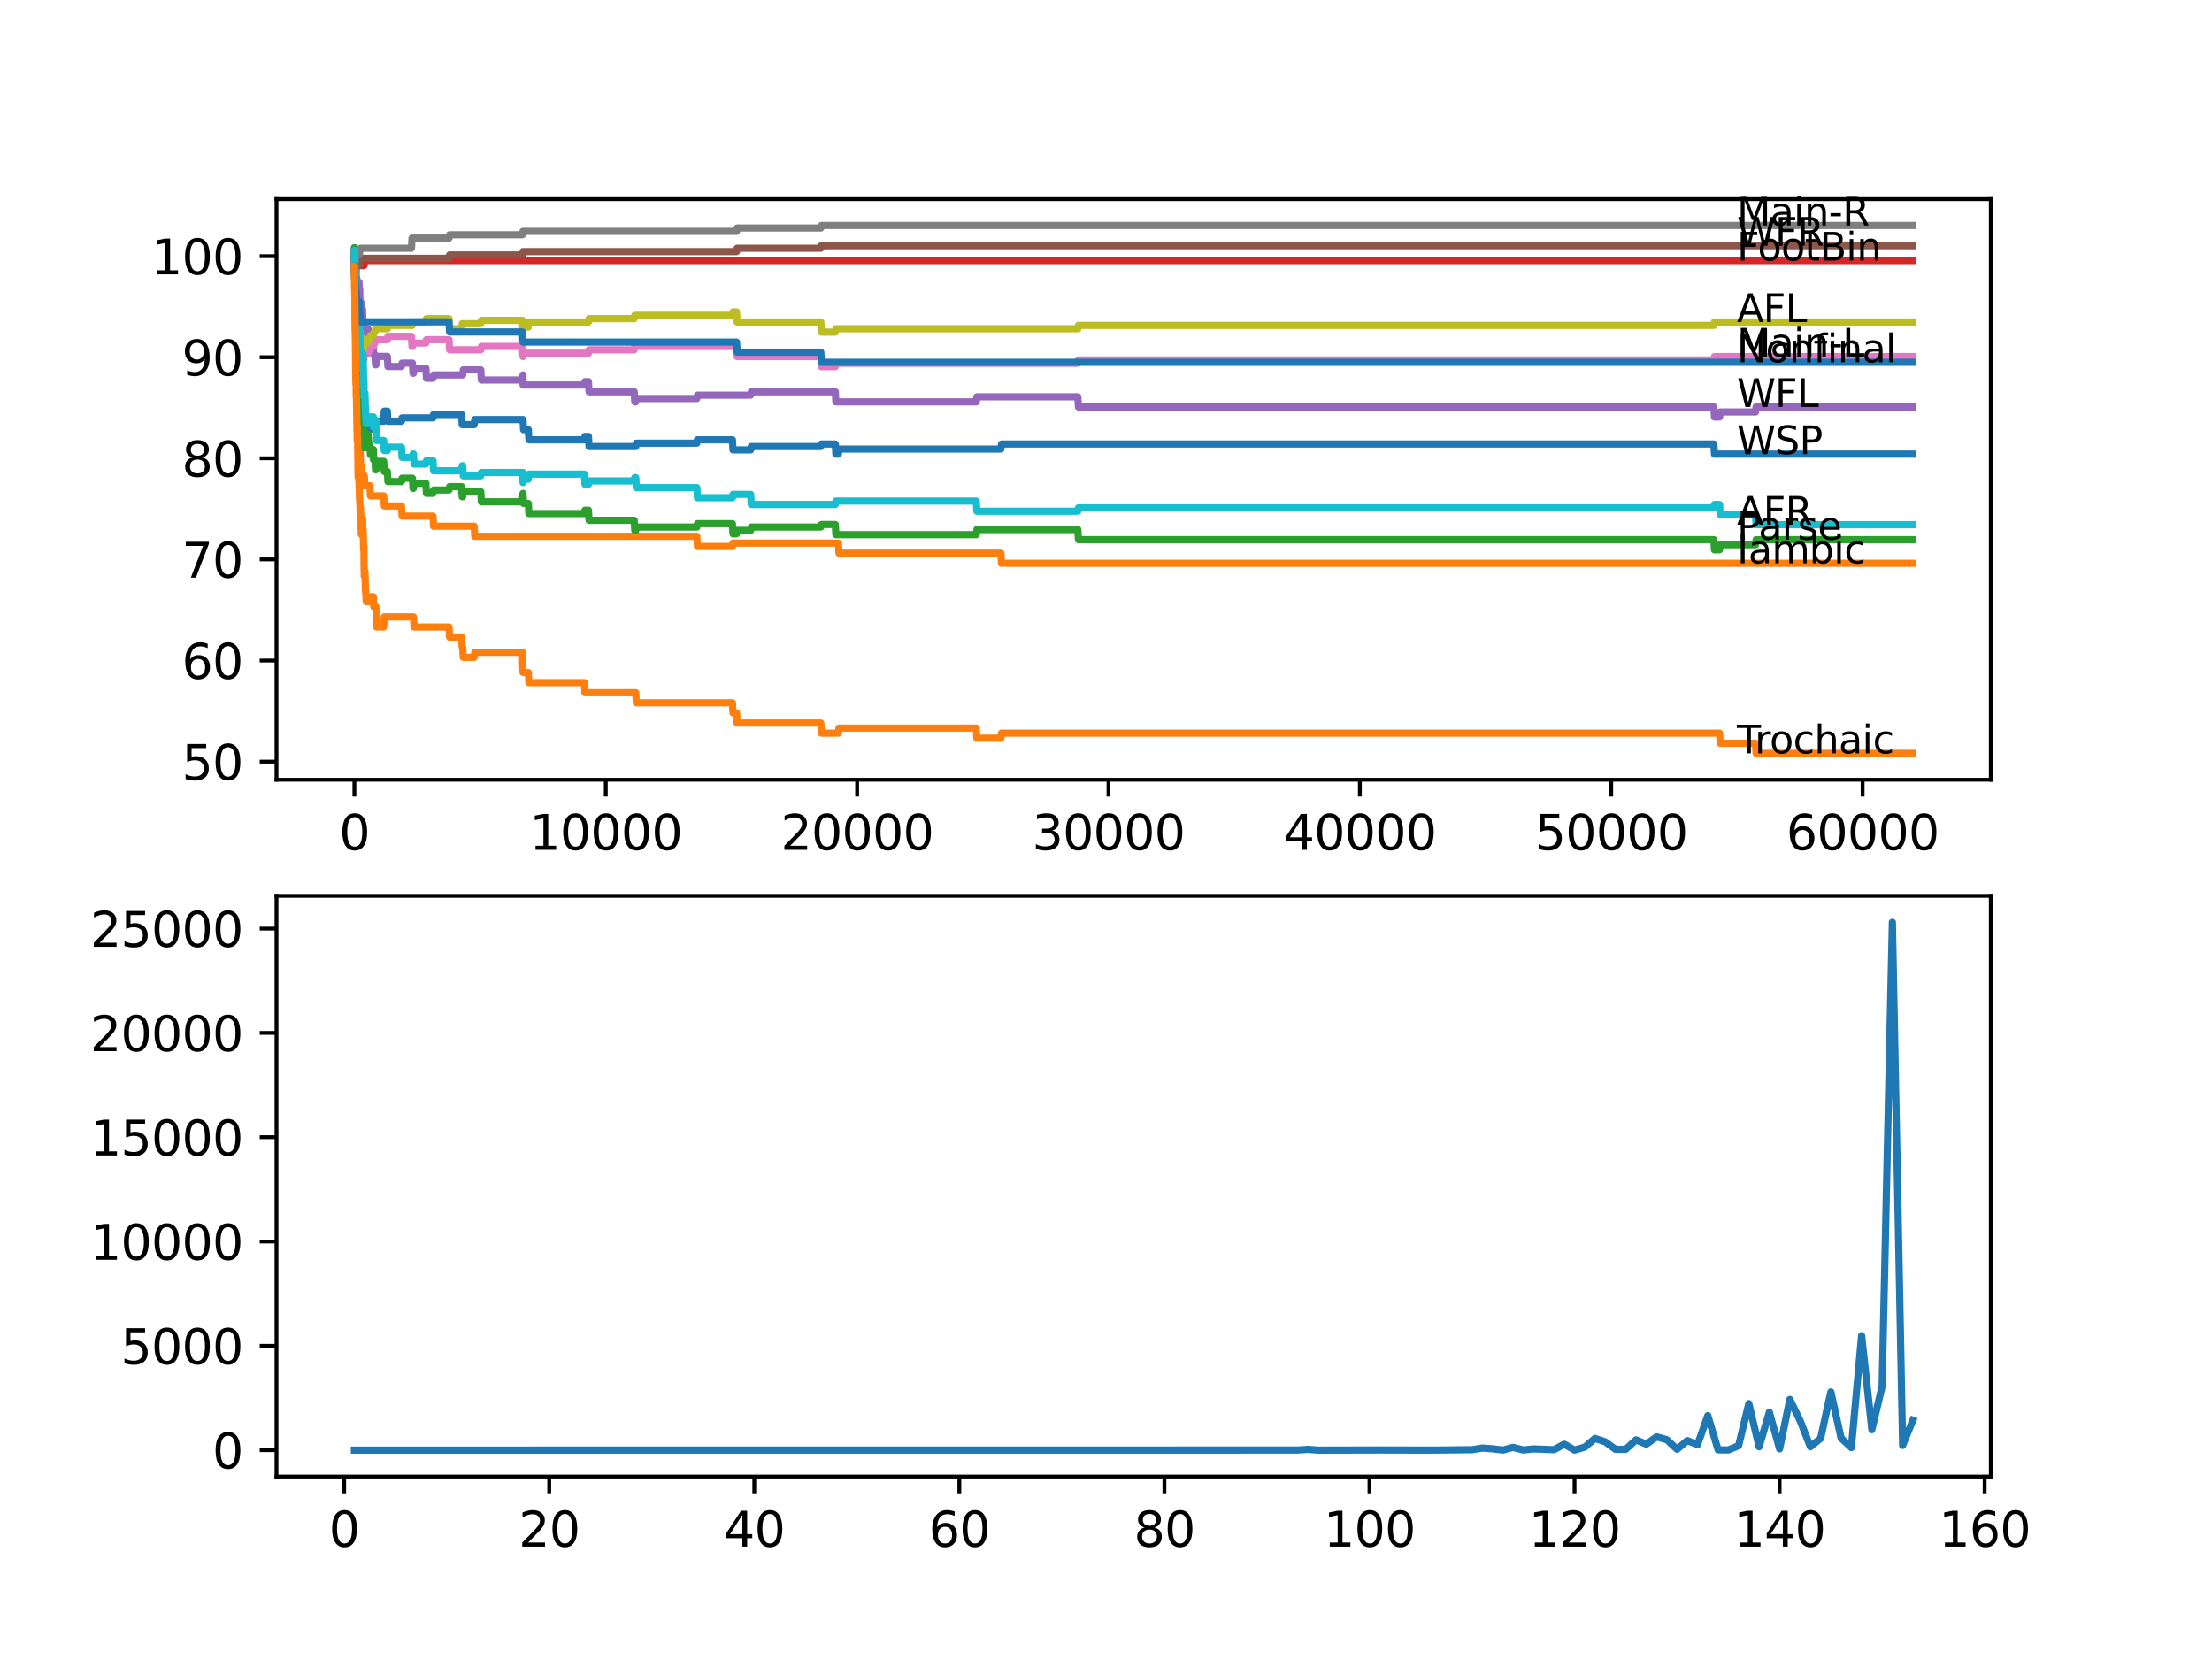 <?xml version="1.0" encoding="utf-8" standalone="no"?>
<!DOCTYPE svg PUBLIC "-//W3C//DTD SVG 1.1//EN"
  "http://www.w3.org/Graphics/SVG/1.1/DTD/svg11.dtd">
<svg xmlns:xlink="http://www.w3.org/1999/xlink" width="460.8pt" height="345.6pt" viewBox="0 0 460.8 345.6" xmlns="http://www.w3.org/2000/svg" version="1.1">
 <defs>
  <style type="text/css">*{stroke-linejoin: round; stroke-linecap: butt}</style>
 </defs>
 <g id="figure_1">
  <g id="patch_1">
   <path d="M 0 345.6 
L 460.8 345.6 
L 460.8 0 
L 0 0 
z
" style="fill: #ffffff"/>
  </g>
  <g id="axes_1">
   <g id="patch_2">
    <path d="M 57.6 162.432 
L 414.72 162.432 
L 414.72 41.472 
L 57.6 41.472 
z
" style="fill: #ffffff"/>
   </g>
   <g id="matplotlib.axis_1">
    <g id="xtick_1">
     <g id="line2d_1">
      <defs>
       <path id="mc0971ae3ae" d="M 0 0 
L 0 3.5 
" style="stroke: #000000; stroke-width: 0.8"/>
      </defs>
      <g>
       <use xlink:href="#mc0971ae3ae" x="73.827" y="162.432" style="stroke: #000000; stroke-width: 0.8"/>
      </g>
     </g>
     <g id="text_1">
      <!-- 0 -->
      <g transform="translate(70.646 177.03)scale(0.1 -0.1)">
       <defs>
        <path id="DejaVuSans-30" d="M 2034 4250 
Q 1547 4250 1301 3770 
Q 1056 3291 1056 2328 
Q 1056 1369 1301 889 
Q 1547 409 2034 409 
Q 2525 409 2770 889 
Q 3016 1369 3016 2328 
Q 3016 3291 2770 3770 
Q 2525 4250 2034 4250 
z
M 2034 4750 
Q 2819 4750 3233 4129 
Q 3647 3509 3647 2328 
Q 3647 1150 3233 529 
Q 2819 -91 2034 -91 
Q 1250 -91 836 529 
Q 422 1150 422 2328 
Q 422 3509 836 4129 
Q 1250 4750 2034 4750 
z
" transform="scale(0.016)"/>
       </defs>
       <use xlink:href="#DejaVuSans-30"/>
      </g>
     </g>
    </g>
    <g id="xtick_2">
     <g id="line2d_2">
      <g>
       <use xlink:href="#mc0971ae3ae" x="126.192" y="162.432" style="stroke: #000000; stroke-width: 0.8"/>
      </g>
     </g>
     <g id="text_2">
      <!-- 10000 -->
      <g transform="translate(110.286 177.03)scale(0.1 -0.1)">
       <defs>
        <path id="DejaVuSans-31" d="M 794 531 
L 1825 531 
L 1825 4091 
L 703 3866 
L 703 4441 
L 1819 4666 
L 2450 4666 
L 2450 531 
L 3481 531 
L 3481 0 
L 794 0 
L 794 531 
z
" transform="scale(0.016)"/>
       </defs>
       <use xlink:href="#DejaVuSans-31"/>
       <use xlink:href="#DejaVuSans-30" x="63.623"/>
       <use xlink:href="#DejaVuSans-30" x="127.246"/>
       <use xlink:href="#DejaVuSans-30" x="190.869"/>
       <use xlink:href="#DejaVuSans-30" x="254.492"/>
      </g>
     </g>
    </g>
    <g id="xtick_3">
     <g id="line2d_3">
      <g>
       <use xlink:href="#mc0971ae3ae" x="178.556" y="162.432" style="stroke: #000000; stroke-width: 0.8"/>
      </g>
     </g>
     <g id="text_3">
      <!-- 20000 -->
      <g transform="translate(162.65 177.03)scale(0.1 -0.1)">
       <defs>
        <path id="DejaVuSans-32" d="M 1228 531 
L 3431 531 
L 3431 0 
L 469 0 
L 469 531 
Q 828 903 1448 1529 
Q 2069 2156 2228 2338 
Q 2531 2678 2651 2914 
Q 2772 3150 2772 3378 
Q 2772 3750 2511 3984 
Q 2250 4219 1831 4219 
Q 1534 4219 1204 4116 
Q 875 4013 500 3803 
L 500 4441 
Q 881 4594 1212 4672 
Q 1544 4750 1819 4750 
Q 2544 4750 2975 4387 
Q 3406 4025 3406 3419 
Q 3406 3131 3298 2873 
Q 3191 2616 2906 2266 
Q 2828 2175 2409 1742 
Q 1991 1309 1228 531 
z
" transform="scale(0.016)"/>
       </defs>
       <use xlink:href="#DejaVuSans-32"/>
       <use xlink:href="#DejaVuSans-30" x="63.623"/>
       <use xlink:href="#DejaVuSans-30" x="127.246"/>
       <use xlink:href="#DejaVuSans-30" x="190.869"/>
       <use xlink:href="#DejaVuSans-30" x="254.492"/>
      </g>
     </g>
    </g>
    <g id="xtick_4">
     <g id="line2d_4">
      <g>
       <use xlink:href="#mc0971ae3ae" x="230.921" y="162.432" style="stroke: #000000; stroke-width: 0.8"/>
      </g>
     </g>
     <g id="text_4">
      <!-- 30000 -->
      <g transform="translate(215.015 177.03)scale(0.1 -0.1)">
       <defs>
        <path id="DejaVuSans-33" d="M 2597 2516 
Q 3050 2419 3304 2112 
Q 3559 1806 3559 1356 
Q 3559 666 3084 287 
Q 2609 -91 1734 -91 
Q 1441 -91 1130 -33 
Q 819 25 488 141 
L 488 750 
Q 750 597 1062 519 
Q 1375 441 1716 441 
Q 2309 441 2620 675 
Q 2931 909 2931 1356 
Q 2931 1769 2642 2001 
Q 2353 2234 1838 2234 
L 1294 2234 
L 1294 2753 
L 1863 2753 
Q 2328 2753 2575 2939 
Q 2822 3125 2822 3475 
Q 2822 3834 2567 4026 
Q 2313 4219 1838 4219 
Q 1578 4219 1281 4162 
Q 984 4106 628 3988 
L 628 4550 
Q 988 4650 1302 4700 
Q 1616 4750 1894 4750 
Q 2613 4750 3031 4423 
Q 3450 4097 3450 3541 
Q 3450 3153 3228 2886 
Q 3006 2619 2597 2516 
z
" transform="scale(0.016)"/>
       </defs>
       <use xlink:href="#DejaVuSans-33"/>
       <use xlink:href="#DejaVuSans-30" x="63.623"/>
       <use xlink:href="#DejaVuSans-30" x="127.246"/>
       <use xlink:href="#DejaVuSans-30" x="190.869"/>
       <use xlink:href="#DejaVuSans-30" x="254.492"/>
      </g>
     </g>
    </g>
    <g id="xtick_5">
     <g id="line2d_5">
      <g>
       <use xlink:href="#mc0971ae3ae" x="283.285" y="162.432" style="stroke: #000000; stroke-width: 0.8"/>
      </g>
     </g>
     <g id="text_5">
      <!-- 40000 -->
      <g transform="translate(267.379 177.03)scale(0.1 -0.1)">
       <defs>
        <path id="DejaVuSans-34" d="M 2419 4116 
L 825 1625 
L 2419 1625 
L 2419 4116 
z
M 2253 4666 
L 3047 4666 
L 3047 1625 
L 3713 1625 
L 3713 1100 
L 3047 1100 
L 3047 0 
L 2419 0 
L 2419 1100 
L 313 1100 
L 313 1709 
L 2253 4666 
z
" transform="scale(0.016)"/>
       </defs>
       <use xlink:href="#DejaVuSans-34"/>
       <use xlink:href="#DejaVuSans-30" x="63.623"/>
       <use xlink:href="#DejaVuSans-30" x="127.246"/>
       <use xlink:href="#DejaVuSans-30" x="190.869"/>
       <use xlink:href="#DejaVuSans-30" x="254.492"/>
      </g>
     </g>
    </g>
    <g id="xtick_6">
     <g id="line2d_6">
      <g>
       <use xlink:href="#mc0971ae3ae" x="335.65" y="162.432" style="stroke: #000000; stroke-width: 0.8"/>
      </g>
     </g>
     <g id="text_6">
      <!-- 50000 -->
      <g transform="translate(319.744 177.03)scale(0.1 -0.1)">
       <defs>
        <path id="DejaVuSans-35" d="M 691 4666 
L 3169 4666 
L 3169 4134 
L 1269 4134 
L 1269 2991 
Q 1406 3038 1543 3061 
Q 1681 3084 1819 3084 
Q 2600 3084 3056 2656 
Q 3513 2228 3513 1497 
Q 3513 744 3044 326 
Q 2575 -91 1722 -91 
Q 1428 -91 1123 -41 
Q 819 9 494 109 
L 494 744 
Q 775 591 1075 516 
Q 1375 441 1709 441 
Q 2250 441 2565 725 
Q 2881 1009 2881 1497 
Q 2881 1984 2565 2268 
Q 2250 2553 1709 2553 
Q 1456 2553 1204 2497 
Q 953 2441 691 2322 
L 691 4666 
z
" transform="scale(0.016)"/>
       </defs>
       <use xlink:href="#DejaVuSans-35"/>
       <use xlink:href="#DejaVuSans-30" x="63.623"/>
       <use xlink:href="#DejaVuSans-30" x="127.246"/>
       <use xlink:href="#DejaVuSans-30" x="190.869"/>
       <use xlink:href="#DejaVuSans-30" x="254.492"/>
      </g>
     </g>
    </g>
    <g id="xtick_7">
     <g id="line2d_7">
      <g>
       <use xlink:href="#mc0971ae3ae" x="388.014" y="162.432" style="stroke: #000000; stroke-width: 0.8"/>
      </g>
     </g>
     <g id="text_7">
      <!-- 60000 -->
      <g transform="translate(372.108 177.03)scale(0.1 -0.1)">
       <defs>
        <path id="DejaVuSans-36" d="M 2113 2584 
Q 1688 2584 1439 2293 
Q 1191 2003 1191 1497 
Q 1191 994 1439 701 
Q 1688 409 2113 409 
Q 2538 409 2786 701 
Q 3034 994 3034 1497 
Q 3034 2003 2786 2293 
Q 2538 2584 2113 2584 
z
M 3366 4563 
L 3366 3988 
Q 3128 4100 2886 4159 
Q 2644 4219 2406 4219 
Q 1781 4219 1451 3797 
Q 1122 3375 1075 2522 
Q 1259 2794 1537 2939 
Q 1816 3084 2150 3084 
Q 2853 3084 3261 2657 
Q 3669 2231 3669 1497 
Q 3669 778 3244 343 
Q 2819 -91 2113 -91 
Q 1303 -91 875 529 
Q 447 1150 447 2328 
Q 447 3434 972 4092 
Q 1497 4750 2381 4750 
Q 2619 4750 2861 4703 
Q 3103 4656 3366 4563 
z
" transform="scale(0.016)"/>
       </defs>
       <use xlink:href="#DejaVuSans-36"/>
       <use xlink:href="#DejaVuSans-30" x="63.623"/>
       <use xlink:href="#DejaVuSans-30" x="127.246"/>
       <use xlink:href="#DejaVuSans-30" x="190.869"/>
       <use xlink:href="#DejaVuSans-30" x="254.492"/>
      </g>
     </g>
    </g>
   </g>
   <g id="matplotlib.axis_2">
    <g id="ytick_1">
     <g id="line2d_8">
      <defs>
       <path id="m498cd50e02" d="M 0 0 
L -3.5 0 
" style="stroke: #000000; stroke-width: 0.8"/>
      </defs>
      <g>
       <use xlink:href="#m498cd50e02" x="57.6" y="158.654" style="stroke: #000000; stroke-width: 0.8"/>
      </g>
     </g>
     <g id="text_8">
      <!-- 50 -->
      <g transform="translate(37.875 162.453)scale(0.1 -0.1)">
       <use xlink:href="#DejaVuSans-35"/>
       <use xlink:href="#DejaVuSans-30" x="63.623"/>
      </g>
     </g>
    </g>
    <g id="ytick_2">
     <g id="line2d_9">
      <g>
       <use xlink:href="#m498cd50e02" x="57.6" y="137.595" style="stroke: #000000; stroke-width: 0.8"/>
      </g>
     </g>
     <g id="text_9">
      <!-- 60 -->
      <g transform="translate(37.875 141.394)scale(0.1 -0.1)">
       <use xlink:href="#DejaVuSans-36"/>
       <use xlink:href="#DejaVuSans-30" x="63.623"/>
      </g>
     </g>
    </g>
    <g id="ytick_3">
     <g id="line2d_10">
      <g>
       <use xlink:href="#m498cd50e02" x="57.6" y="116.535" style="stroke: #000000; stroke-width: 0.8"/>
      </g>
     </g>
     <g id="text_10">
      <!-- 70 -->
      <g transform="translate(37.875 120.335)scale(0.1 -0.1)">
       <defs>
        <path id="DejaVuSans-37" d="M 525 4666 
L 3525 4666 
L 3525 4397 
L 1831 0 
L 1172 0 
L 2766 4134 
L 525 4134 
L 525 4666 
z
" transform="scale(0.016)"/>
       </defs>
       <use xlink:href="#DejaVuSans-37"/>
       <use xlink:href="#DejaVuSans-30" x="63.623"/>
      </g>
     </g>
    </g>
    <g id="ytick_4">
     <g id="line2d_11">
      <g>
       <use xlink:href="#m498cd50e02" x="57.6" y="95.476" style="stroke: #000000; stroke-width: 0.8"/>
      </g>
     </g>
     <g id="text_11">
      <!-- 80 -->
      <g transform="translate(37.875 99.276)scale(0.1 -0.1)">
       <defs>
        <path id="DejaVuSans-38" d="M 2034 2216 
Q 1584 2216 1326 1975 
Q 1069 1734 1069 1313 
Q 1069 891 1326 650 
Q 1584 409 2034 409 
Q 2484 409 2743 651 
Q 3003 894 3003 1313 
Q 3003 1734 2745 1975 
Q 2488 2216 2034 2216 
z
M 1403 2484 
Q 997 2584 770 2862 
Q 544 3141 544 3541 
Q 544 4100 942 4425 
Q 1341 4750 2034 4750 
Q 2731 4750 3128 4425 
Q 3525 4100 3525 3541 
Q 3525 3141 3298 2862 
Q 3072 2584 2669 2484 
Q 3125 2378 3379 2068 
Q 3634 1759 3634 1313 
Q 3634 634 3220 271 
Q 2806 -91 2034 -91 
Q 1263 -91 848 271 
Q 434 634 434 1313 
Q 434 1759 690 2068 
Q 947 2378 1403 2484 
z
M 1172 3481 
Q 1172 3119 1398 2916 
Q 1625 2713 2034 2713 
Q 2441 2713 2670 2916 
Q 2900 3119 2900 3481 
Q 2900 3844 2670 4047 
Q 2441 4250 2034 4250 
Q 1625 4250 1398 4047 
Q 1172 3844 1172 3481 
z
" transform="scale(0.016)"/>
       </defs>
       <use xlink:href="#DejaVuSans-38"/>
       <use xlink:href="#DejaVuSans-30" x="63.623"/>
      </g>
     </g>
    </g>
    <g id="ytick_5">
     <g id="line2d_12">
      <g>
       <use xlink:href="#m498cd50e02" x="57.6" y="74.417" style="stroke: #000000; stroke-width: 0.8"/>
      </g>
     </g>
     <g id="text_12">
      <!-- 90 -->
      <g transform="translate(37.875 78.216)scale(0.1 -0.1)">
       <defs>
        <path id="DejaVuSans-39" d="M 703 97 
L 703 672 
Q 941 559 1184 500 
Q 1428 441 1663 441 
Q 2288 441 2617 861 
Q 2947 1281 2994 2138 
Q 2813 1869 2534 1725 
Q 2256 1581 1919 1581 
Q 1219 1581 811 2004 
Q 403 2428 403 3163 
Q 403 3881 828 4315 
Q 1253 4750 1959 4750 
Q 2769 4750 3195 4129 
Q 3622 3509 3622 2328 
Q 3622 1225 3098 567 
Q 2575 -91 1691 -91 
Q 1453 -91 1209 -44 
Q 966 3 703 97 
z
M 1959 2075 
Q 2384 2075 2632 2365 
Q 2881 2656 2881 3163 
Q 2881 3666 2632 3958 
Q 2384 4250 1959 4250 
Q 1534 4250 1286 3958 
Q 1038 3666 1038 3163 
Q 1038 2656 1286 2365 
Q 1534 2075 1959 2075 
z
" transform="scale(0.016)"/>
       </defs>
       <use xlink:href="#DejaVuSans-39"/>
       <use xlink:href="#DejaVuSans-30" x="63.623"/>
      </g>
     </g>
    </g>
    <g id="ytick_6">
     <g id="line2d_13">
      <g>
       <use xlink:href="#m498cd50e02" x="57.6" y="53.358" style="stroke: #000000; stroke-width: 0.8"/>
      </g>
     </g>
     <g id="text_13">
      <!-- 100 -->
      <g transform="translate(31.512 57.157)scale(0.1 -0.1)">
       <use xlink:href="#DejaVuSans-31"/>
       <use xlink:href="#DejaVuSans-30" x="63.623"/>
       <use xlink:href="#DejaVuSans-30" x="127.246"/>
      </g>
     </g>
    </g>
   </g>
   <g id="line2d_14">
    <path d="M 73.833 52.832 
L 73.843 51.603 
L 73.859 57.921 
L 73.896 57.219 
L 73.979 55.815 
L 74.016 61.606 
L 74.026 61.606 
L 74.147 67.222 
L 74.152 67.222 
L 74.168 69.328 
L 74.262 67.398 
L 74.304 66.345 
L 74.32 70.556 
L 74.362 69.503 
L 74.367 69.503 
L 74.398 71.609 
L 74.477 70.907 
L 74.482 70.907 
L 74.587 77.225 
L 74.602 75.119 
L 74.644 75.119 
L 74.665 77.225 
L 74.754 75.119 
L 74.77 75.119 
L 74.817 81.437 
L 74.89 80.735 
L 74.959 80.735 
L 75.079 79.331 
L 75.089 79.331 
L 75.131 78.278 
L 75.168 82.49 
L 75.184 82.49 
L 75.226 82.49 
L 75.325 86.702 
L 75.341 86 
L 75.529 86 
L 75.629 84.947 
L 75.634 87.053 
L 75.639 87.053 
L 75.765 84.947 
L 75.796 84.947 
L 75.885 89.159 
L 75.912 88.106 
L 76.063 88.106 
L 76.179 87.404 
L 77.043 87.404 
L 77.064 89.51 
L 77.153 88.457 
L 78.436 88.457 
L 78.551 87.755 
L 79.928 87.755 
L 80.048 85.649 
L 80.692 85.649 
L 80.808 87.755 
L 83.635 87.755 
L 83.751 87.053 
L 90.202 87.053 
L 90.317 86.351 
L 96.161 86.351 
L 96.276 88.457 
L 98.784 88.457 
L 98.9 87.404 
L 108.954 87.404 
L 109.069 89.51 
L 110.064 89.51 
L 110.179 91.615 
L 121.741 91.615 
L 121.856 90.914 
L 122.589 90.914 
L 122.704 93.019 
L 132.439 93.019 
L 132.554 92.317 
L 145.169 92.317 
L 145.284 91.615 
L 152.578 91.615 
L 152.694 93.721 
L 156.38 93.721 
L 156.495 93.019 
L 170.99 93.019 
L 171.105 92.493 
L 174.011 92.493 
L 174.126 94.599 
L 174.65 94.599 
L 174.765 93.546 
L 208.509 93.546 
L 208.624 92.493 
L 357.036 92.493 
L 357.151 94.599 
L 398.487 94.599 
L 398.487 94.599 
" clip-path="url(#pee1ea08071)" style="fill: none; stroke: #1f77b4; stroke-width: 1.5; stroke-linecap: square"/>
   </g>
   <g id="line2d_15">
    <path d="M 73.833 53.358 
L 73.859 53.358 
L 73.995 63.466 
L 74.006 63.466 
L 74.032 62.765 
L 74.068 69.082 
L 74.074 69.082 
L 74.079 69.082 
L 74.184 76.979 
L 74.199 74.873 
L 74.252 74.873 
L 74.262 72.768 
L 74.304 80.489 
L 74.346 79.787 
L 74.44 85.403 
L 74.461 83.297 
L 74.498 83.297 
L 74.587 82.244 
L 74.592 84.35 
L 74.686 90.668 
L 74.712 88.562 
L 74.77 88.562 
L 74.89 92.774 
L 74.99 92.774 
L 75.11 96.986 
L 75.131 96.986 
L 75.21 99.091 
L 75.241 96.986 
L 75.268 96.986 
L 75.383 99.091 
L 75.529 99.091 
L 75.556 101.197 
L 75.639 99.091 
L 75.755 99.091 
L 75.807 101.197 
L 75.864 99.091 
L 75.885 99.091 
L 76.001 101.197 
L 77.064 101.197 
L 77.179 103.303 
L 79.938 103.303 
L 80.054 105.409 
L 83.635 105.409 
L 83.751 107.515 
L 90.202 107.515 
L 90.317 109.621 
L 98.784 109.621 
L 98.9 111.727 
L 145.169 111.727 
L 145.284 113.833 
L 152.578 113.833 
L 152.694 113.131 
L 174.65 113.131 
L 174.765 115.237 
L 208.509 115.237 
L 208.624 117.343 
L 398.487 117.343 
L 398.487 117.343 
" clip-path="url(#pee1ea08071)" style="fill: none; stroke: #ff7f0e; stroke-width: 1.5; stroke-linecap: square"/>
   </g>
   <g id="line2d_16">
    <path d="M 73.833 52.832 
L 73.843 51.603 
L 73.885 55.815 
L 73.896 55.113 
L 74.026 64.344 
L 74.032 64.344 
L 74.042 62.238 
L 74.11 67.854 
L 74.131 67.854 
L 74.152 67.854 
L 74.273 73.294 
L 74.294 71.188 
L 74.32 79.612 
L 74.351 79.612 
L 74.367 79.612 
L 74.383 81.718 
L 74.477 79.963 
L 74.55 79.963 
L 74.665 82.069 
L 74.796 82.069 
L 74.817 84.175 
L 74.906 82.771 
L 74.932 82.771 
L 74.959 84.877 
L 75 82.42 
L 75.042 82.42 
L 75.089 82.42 
L 75.131 81.367 
L 75.137 83.473 
L 75.194 83.473 
L 75.226 83.473 
L 75.325 87.684 
L 75.341 86.982 
L 75.524 86.982 
L 75.639 91.194 
L 75.765 89.088 
L 75.796 89.088 
L 75.917 93.3 
L 76.022 93.3 
L 76.137 91.545 
L 76.179 91.545 
L 76.294 90.492 
L 76.702 90.492 
L 76.818 92.598 
L 77.043 92.598 
L 77.158 94.704 
L 77.755 94.704 
L 77.797 93.651 
L 77.802 95.757 
L 77.86 95.757 
L 78.106 95.757 
L 78.221 97.863 
L 78.32 97.863 
L 78.436 96.81 
L 78.551 96.108 
L 79.928 96.108 
L 80.043 98.214 
L 80.692 98.214 
L 80.808 100.32 
L 83.635 100.32 
L 83.751 99.618 
L 85.913 99.618 
L 86.028 101.724 
L 86.133 101.724 
L 86.248 100.671 
L 88.72 100.671 
L 88.835 102.777 
L 90.202 102.777 
L 90.317 102.075 
L 93.543 102.075 
L 93.658 101.373 
L 96.161 101.373 
L 96.276 103.479 
L 96.386 103.479 
L 96.501 102.426 
L 100.162 102.426 
L 100.277 104.532 
L 108.828 104.532 
L 108.948 102.777 
L 108.954 102.777 
L 109.069 104.883 
L 110.064 104.883 
L 110.179 106.989 
L 121.741 106.989 
L 121.856 106.287 
L 122.589 106.287 
L 122.704 108.393 
L 132.12 108.393 
L 132.235 110.498 
L 132.439 110.498 
L 132.554 109.797 
L 145.169 109.797 
L 145.284 109.095 
L 152.578 109.095 
L 152.694 111.2 
L 153.437 111.2 
L 153.552 110.498 
L 156.38 110.498 
L 156.495 109.797 
L 170.99 109.797 
L 171.105 109.27 
L 174.011 109.27 
L 174.126 111.376 
L 203.377 111.376 
L 203.492 110.323 
L 224.538 110.323 
L 224.653 112.429 
L 357.036 112.429 
L 357.151 114.535 
L 358.219 114.535 
L 358.334 113.482 
L 365.707 113.482 
L 365.822 112.429 
L 398.487 112.429 
L 398.487 112.429 
" clip-path="url(#pee1ea08071)" style="fill: none; stroke: #2ca02c; stroke-width: 1.5; stroke-linecap: square"/>
   </g>
   <g id="line2d_17">
    <path d="M 73.833 53.358 
L 73.838 53.358 
L 73.911 57.57 
L 73.953 55.569 
L 73.969 55.569 
L 74.042 57.675 
L 74.079 56.622 
L 74.1 56.622 
L 74.215 55.745 
L 74.299 55.745 
L 74.414 55.324 
L 75.838 55.324 
L 75.953 54.271 
L 398.487 54.271 
L 398.487 54.271 
" clip-path="url(#pee1ea08071)" style="fill: none; stroke: #d62728; stroke-width: 1.5; stroke-linecap: square"/>
   </g>
   <g id="line2d_18">
    <path d="M 73.833 53.358 
L 73.838 53.358 
L 73.843 52.656 
L 73.848 54.762 
L 73.932 54.762 
L 74.047 58.272 
L 74.173 56.166 
L 74.178 56.166 
L 74.21 55.64 
L 74.215 57.745 
L 74.273 57.745 
L 74.299 57.745 
L 74.414 59.851 
L 74.582 59.851 
L 74.697 58.798 
L 74.796 58.798 
L 74.817 60.904 
L 74.906 60.202 
L 74.932 60.202 
L 74.995 63.712 
L 75.048 63.01 
L 75.226 63.01 
L 75.325 65.116 
L 75.336 64.414 
L 75.524 64.414 
L 75.639 68.626 
L 75.76 67.222 
L 75.796 67.222 
L 75.917 71.434 
L 76.022 71.434 
L 76.137 69.679 
L 76.179 69.679 
L 76.294 68.626 
L 76.702 68.626 
L 76.818 70.732 
L 77.043 70.732 
L 77.158 72.838 
L 77.755 72.838 
L 77.797 71.785 
L 77.802 73.891 
L 77.86 73.891 
L 78.106 73.891 
L 78.221 75.997 
L 78.32 75.997 
L 78.436 74.944 
L 78.551 74.242 
L 80.692 74.242 
L 80.808 76.348 
L 83.635 76.348 
L 83.751 75.646 
L 85.913 75.646 
L 86.028 77.752 
L 86.133 77.752 
L 86.248 76.699 
L 88.72 76.699 
L 88.835 78.805 
L 90.202 78.805 
L 90.317 78.103 
L 96.386 78.103 
L 96.501 77.05 
L 100.162 77.05 
L 100.277 79.156 
L 108.912 79.156 
L 108.954 78.103 
L 108.959 80.208 
L 109.016 80.208 
L 121.741 80.208 
L 121.856 79.507 
L 122.589 79.507 
L 122.704 81.612 
L 132.12 81.612 
L 132.235 83.718 
L 132.439 83.718 
L 132.554 83.016 
L 145.169 83.016 
L 145.284 82.314 
L 156.38 82.314 
L 156.495 81.612 
L 174.011 81.612 
L 174.126 83.718 
L 203.377 83.718 
L 203.492 82.665 
L 224.538 82.665 
L 224.653 84.771 
L 357.036 84.771 
L 357.151 86.877 
L 358.219 86.877 
L 358.334 85.824 
L 365.707 85.824 
L 365.822 84.771 
L 398.487 84.771 
L 398.487 84.771 
" clip-path="url(#pee1ea08071)" style="fill: none; stroke: #9467bd; stroke-width: 1.5; stroke-linecap: square"/>
   </g>
   <g id="line2d_19">
    <path d="M 73.833 52.832 
L 73.88 52.305 
L 73.885 54.411 
L 73.911 54.411 
L 73.922 56.517 
L 74.021 55.569 
L 74.199 55.569 
L 74.314 55.218 
L 74.833 55.218 
L 74.948 54.516 
L 74.969 54.516 
L 75.084 53.814 
L 93.543 53.814 
L 93.658 53.112 
L 108.828 53.112 
L 108.943 52.41 
L 153.437 52.41 
L 153.552 51.708 
L 170.99 51.708 
L 171.105 51.182 
L 398.487 51.182 
L 398.487 51.182 
" clip-path="url(#pee1ea08071)" style="fill: none; stroke: #8c564b; stroke-width: 1.5; stroke-linecap: square"/>
   </g>
   <g id="line2d_20">
    <path d="M 73.833 55.464 
L 73.937 62.835 
L 73.958 62.414 
L 73.964 62.414 
L 74.011 68.731 
L 74.084 67.327 
L 74.095 67.327 
L 74.21 71.539 
L 74.335 69.012 
L 74.383 69.012 
L 74.482 73.224 
L 74.498 72.522 
L 74.618 71.469 
L 74.77 71.469 
L 74.833 69.363 
L 74.88 71.469 
L 74.932 71.469 
L 74.969 70.767 
L 74.995 74.979 
L 75.016 74.979 
L 75.226 74.979 
L 75.341 74.277 
L 75.524 74.277 
L 75.645 72.873 
L 75.755 72.873 
L 75.796 74.979 
L 75.864 73.575 
L 76.702 73.575 
L 76.818 72.873 
L 77.043 72.873 
L 77.158 72.171 
L 77.797 72.171 
L 77.912 71.469 
L 78.106 71.469 
L 78.221 70.767 
L 80.692 70.767 
L 80.808 70.065 
L 85.714 70.065 
L 85.829 72.171 
L 85.913 72.171 
L 86.028 71.469 
L 88.72 71.469 
L 88.835 70.767 
L 93.543 70.767 
L 93.658 72.873 
L 100.162 72.873 
L 100.277 72.171 
L 108.828 72.171 
L 108.943 74.277 
L 108.954 74.277 
L 109.069 73.575 
L 122.589 73.575 
L 122.704 72.873 
L 132.12 72.873 
L 132.235 72.171 
L 153.437 72.171 
L 153.552 74.277 
L 170.99 74.277 
L 171.105 76.383 
L 174.011 76.383 
L 174.126 75.681 
L 224.538 75.681 
L 224.653 74.979 
L 357.036 74.979 
L 357.151 74.277 
L 398.487 74.277 
L 398.487 74.277 
" clip-path="url(#pee1ea08071)" style="fill: none; stroke: #e377c2; stroke-width: 1.5; stroke-linecap: square"/>
   </g>
   <g id="line2d_21">
    <path d="M 73.833 52.832 
L 73.88 52.305 
L 73.885 54.411 
L 73.911 54.411 
L 73.922 56.517 
L 73.995 53.463 
L 74.016 53.463 
L 74.199 53.463 
L 74.314 53.112 
L 74.833 53.112 
L 74.948 52.41 
L 74.969 52.41 
L 75.084 51.708 
L 85.714 51.708 
L 85.829 49.603 
L 93.543 49.603 
L 93.658 48.901 
L 108.828 48.901 
L 108.943 48.199 
L 153.437 48.199 
L 153.552 47.497 
L 170.99 47.497 
L 171.105 46.97 
L 398.487 46.97 
L 398.487 46.97 
" clip-path="url(#pee1ea08071)" style="fill: none; stroke: #7f7f7f; stroke-width: 1.5; stroke-linecap: square"/>
   </g>
   <g id="line2d_22">
    <path d="M 73.833 55.464 
L 73.964 64.519 
L 73.969 64.519 
L 74.006 67.678 
L 74.079 64.87 
L 74.095 64.87 
L 74.1 66.976 
L 74.157 64.695 
L 74.21 66.801 
L 74.273 65.397 
L 74.288 69.609 
L 74.309 67.784 
L 74.314 67.784 
L 74.383 66.38 
L 74.403 70.591 
L 74.482 70.591 
L 74.587 68.837 
L 74.644 70.942 
L 74.697 69.89 
L 74.77 69.89 
L 74.833 67.784 
L 74.88 69.89 
L 74.932 69.89 
L 74.969 69.188 
L 74.995 73.399 
L 75.016 73.399 
L 75.089 73.399 
L 75.131 75.505 
L 75.199 73.75 
L 75.226 73.75 
L 75.346 71.995 
L 75.524 71.995 
L 75.645 70.591 
L 75.755 70.591 
L 75.796 72.697 
L 75.864 71.293 
L 76.702 71.293 
L 76.818 70.591 
L 77.043 70.591 
L 77.158 69.89 
L 77.797 69.89 
L 77.912 69.188 
L 78.106 69.188 
L 78.221 68.486 
L 80.692 68.486 
L 80.808 67.784 
L 85.913 67.784 
L 86.028 67.082 
L 88.72 67.082 
L 88.835 66.38 
L 93.543 66.38 
L 93.658 68.486 
L 96.161 68.486 
L 96.276 67.433 
L 100.162 67.433 
L 100.277 66.731 
L 108.828 66.731 
L 108.943 68.837 
L 108.954 68.837 
L 109.069 68.135 
L 110.064 68.135 
L 110.179 67.082 
L 122.589 67.082 
L 122.704 66.38 
L 132.12 66.38 
L 132.235 65.678 
L 152.578 65.678 
L 152.694 64.976 
L 153.437 64.976 
L 153.552 67.082 
L 170.99 67.082 
L 171.105 69.188 
L 174.011 69.188 
L 174.126 68.486 
L 224.538 68.486 
L 224.653 67.784 
L 357.036 67.784 
L 357.151 67.082 
L 398.487 67.082 
L 398.487 67.082 
" clip-path="url(#pee1ea08071)" style="fill: none; stroke: #bcbd22; stroke-width: 1.5; stroke-linecap: square"/>
   </g>
   <g id="line2d_23">
    <path d="M 73.833 53.358 
L 73.838 53.358 
L 73.922 57.043 
L 73.885 52.13 
L 73.953 55.148 
L 73.958 55.148 
L 74.084 62.87 
L 74.095 62.87 
L 74.1 64.976 
L 74.157 62.694 
L 74.205 64.449 
L 74.21 64.449 
L 74.273 63.045 
L 74.288 67.257 
L 74.309 65.432 
L 74.314 65.432 
L 74.383 64.028 
L 74.403 68.24 
L 74.482 68.24 
L 74.582 66.485 
L 74.587 68.591 
L 74.644 70.697 
L 74.697 69.644 
L 74.77 69.644 
L 74.817 67.538 
L 74.88 69.644 
L 74.932 69.644 
L 74.959 68.942 
L 75 74.558 
L 75.006 74.558 
L 75.089 74.558 
L 75.131 76.664 
L 75.199 74.909 
L 75.226 74.909 
L 75.325 73.154 
L 75.33 75.26 
L 75.524 75.26 
L 75.639 73.856 
L 75.765 80.173 
L 75.796 80.173 
L 75.828 79.471 
L 75.849 82.63 
L 75.891 81.928 
L 76.022 81.928 
L 76.142 86.14 
L 76.179 86.14 
L 76.294 88.246 
L 76.702 88.246 
L 76.818 87.544 
L 77.043 87.544 
L 77.158 86.842 
L 77.755 86.842 
L 77.797 88.948 
L 77.865 88.246 
L 78.106 88.246 
L 78.221 87.544 
L 78.32 87.544 
L 78.441 91.756 
L 79.928 91.756 
L 80.043 93.862 
L 80.692 93.862 
L 80.808 93.16 
L 83.635 93.16 
L 83.751 95.266 
L 85.913 95.266 
L 86.028 94.564 
L 86.133 94.564 
L 86.248 96.67 
L 88.72 96.67 
L 88.835 95.968 
L 90.202 95.968 
L 90.317 98.074 
L 96.161 98.074 
L 96.276 97.021 
L 96.386 97.021 
L 96.501 99.127 
L 100.162 99.127 
L 100.277 98.425 
L 108.912 98.425 
L 108.954 100.531 
L 109.022 99.829 
L 110.064 99.829 
L 110.179 98.776 
L 121.741 98.776 
L 121.856 100.881 
L 122.589 100.881 
L 122.704 100.18 
L 132.12 100.18 
L 132.235 99.478 
L 132.439 99.478 
L 132.554 101.583 
L 145.169 101.583 
L 145.284 103.689 
L 152.578 103.689 
L 152.694 102.987 
L 156.38 102.987 
L 156.495 105.093 
L 174.011 105.093 
L 174.126 104.391 
L 203.377 104.391 
L 203.492 106.497 
L 224.538 106.497 
L 224.653 105.795 
L 357.036 105.795 
L 357.151 105.093 
L 358.219 105.093 
L 358.334 107.199 
L 365.707 107.199 
L 365.822 109.305 
L 398.487 109.305 
L 398.487 109.305 
" clip-path="url(#pee1ea08071)" style="fill: none; stroke: #17becf; stroke-width: 1.5; stroke-linecap: square"/>
   </g>
   <g id="line2d_24">
    <path d="M 73.833 55.464 
L 73.948 58.623 
L 73.99 58.623 
L 74.105 60.729 
L 74.199 60.729 
L 74.314 62.835 
L 74.833 62.835 
L 74.948 64.941 
L 74.969 64.941 
L 75.084 67.047 
L 93.543 67.047 
L 93.658 69.152 
L 108.828 69.152 
L 108.943 71.258 
L 153.437 71.258 
L 153.552 73.364 
L 170.99 73.364 
L 171.105 75.47 
L 398.487 75.47 
L 398.487 75.47 
" clip-path="url(#pee1ea08071)" style="fill: none; stroke: #1f77b4; stroke-width: 1.5; stroke-linecap: square"/>
   </g>
   <g id="line2d_25">
    <path d="M 73.833 55.464 
L 73.848 55.464 
L 73.985 67.327 
L 73.99 67.327 
L 74.131 79.963 
L 74.168 79.963 
L 74.184 78.383 
L 74.205 82.595 
L 74.252 82.595 
L 74.383 90.598 
L 74.44 88.843 
L 74.393 91.651 
L 74.482 90.949 
L 74.592 99.372 
L 74.608 98.319 
L 74.644 98.319 
L 74.76 100.425 
L 74.791 100.425 
L 74.911 104.637 
L 74.959 104.637 
L 75.053 107.796 
L 75.069 105.69 
L 75.084 105.69 
L 75.199 109.2 
L 75.21 109.2 
L 75.268 111.306 
L 75.32 109.2 
L 75.529 109.2 
L 75.556 108.147 
L 75.561 110.253 
L 75.634 110.253 
L 75.639 110.253 
L 75.755 114.465 
L 75.807 113.763 
L 75.833 117.974 
L 75.838 117.974 
L 75.844 117.974 
L 75.885 120.08 
L 75.953 119.027 
L 76.022 119.027 
L 76.142 123.239 
L 76.179 123.239 
L 76.294 125.345 
L 77.064 125.345 
L 77.179 124.292 
L 77.755 124.292 
L 77.87 126.398 
L 78.32 126.398 
L 78.441 130.61 
L 79.928 130.61 
L 80.048 128.504 
L 86.133 128.504 
L 86.248 130.61 
L 93.543 130.61 
L 93.658 132.716 
L 96.161 132.716 
L 96.276 134.822 
L 96.386 134.822 
L 96.501 136.928 
L 98.784 136.928 
L 98.9 135.875 
L 108.828 135.875 
L 108.948 140.087 
L 110.064 140.087 
L 110.179 142.192 
L 121.741 142.192 
L 121.856 144.298 
L 132.439 144.298 
L 132.554 146.404 
L 152.578 146.404 
L 152.694 148.51 
L 153.437 148.51 
L 153.552 150.616 
L 170.99 150.616 
L 171.105 152.722 
L 174.65 152.722 
L 174.765 151.669 
L 203.377 151.669 
L 203.492 153.775 
L 208.509 153.775 
L 208.624 152.722 
L 358.219 152.722 
L 358.334 154.828 
L 365.707 154.828 
L 365.822 156.934 
L 398.487 156.934 
L 398.487 156.934 
" clip-path="url(#pee1ea08071)" style="fill: none; stroke: #ff7f0e; stroke-width: 1.5; stroke-linecap: square"/>
   </g>
   <g id="patch_3">
    <path d="M 57.6 162.432 
L 57.6 41.472 
" style="fill: none; stroke: #000000; stroke-width: 0.8; stroke-linejoin: miter; stroke-linecap: square"/>
   </g>
   <g id="patch_4">
    <path d="M 414.72 162.432 
L 414.72 41.472 
" style="fill: none; stroke: #000000; stroke-width: 0.8; stroke-linejoin: miter; stroke-linecap: square"/>
   </g>
   <g id="patch_5">
    <path d="M 57.6 162.432 
L 414.72 162.432 
" style="fill: none; stroke: #000000; stroke-width: 0.8; stroke-linejoin: miter; stroke-linecap: square"/>
   </g>
   <g id="patch_6">
    <path d="M 57.6 41.472 
L 414.72 41.472 
" style="fill: none; stroke: #000000; stroke-width: 0.8; stroke-linejoin: miter; stroke-linecap: square"/>
   </g>
   <g id="text_14">
    <!-- WSP -->
    <g transform="translate(361.832 94.599)scale(0.08 -0.08)">
     <defs>
      <path id="DejaVuSans-57" d="M 213 4666 
L 850 4666 
L 1831 722 
L 2809 4666 
L 3519 4666 
L 4500 722 
L 5478 4666 
L 6119 4666 
L 4947 0 
L 4153 0 
L 3169 4050 
L 2175 0 
L 1381 0 
L 213 4666 
z
" transform="scale(0.016)"/>
      <path id="DejaVuSans-53" d="M 3425 4513 
L 3425 3897 
Q 3066 4069 2747 4153 
Q 2428 4238 2131 4238 
Q 1616 4238 1336 4038 
Q 1056 3838 1056 3469 
Q 1056 3159 1242 3001 
Q 1428 2844 1947 2747 
L 2328 2669 
Q 3034 2534 3370 2195 
Q 3706 1856 3706 1288 
Q 3706 609 3251 259 
Q 2797 -91 1919 -91 
Q 1588 -91 1214 -16 
Q 841 59 441 206 
L 441 856 
Q 825 641 1194 531 
Q 1563 422 1919 422 
Q 2459 422 2753 634 
Q 3047 847 3047 1241 
Q 3047 1584 2836 1778 
Q 2625 1972 2144 2069 
L 1759 2144 
Q 1053 2284 737 2584 
Q 422 2884 422 3419 
Q 422 4038 858 4394 
Q 1294 4750 2059 4750 
Q 2388 4750 2728 4690 
Q 3069 4631 3425 4513 
z
" transform="scale(0.016)"/>
      <path id="DejaVuSans-50" d="M 1259 4147 
L 1259 2394 
L 2053 2394 
Q 2494 2394 2734 2622 
Q 2975 2850 2975 3272 
Q 2975 3691 2734 3919 
Q 2494 4147 2053 4147 
L 1259 4147 
z
M 628 4666 
L 2053 4666 
Q 2838 4666 3239 4311 
Q 3641 3956 3641 3272 
Q 3641 2581 3239 2228 
Q 2838 1875 2053 1875 
L 1259 1875 
L 1259 0 
L 628 0 
L 628 4666 
z
" transform="scale(0.016)"/>
     </defs>
     <use xlink:href="#DejaVuSans-57"/>
     <use xlink:href="#DejaVuSans-53" x="98.877"/>
     <use xlink:href="#DejaVuSans-50" x="162.354"/>
    </g>
   </g>
   <g id="text_15">
    <!-- Iambic -->
    <g transform="translate(361.832 117.343)scale(0.08 -0.08)">
     <defs>
      <path id="DejaVuSans-49" d="M 628 4666 
L 1259 4666 
L 1259 0 
L 628 0 
L 628 4666 
z
" transform="scale(0.016)"/>
      <path id="DejaVuSans-61" d="M 2194 1759 
Q 1497 1759 1228 1600 
Q 959 1441 959 1056 
Q 959 750 1161 570 
Q 1363 391 1709 391 
Q 2188 391 2477 730 
Q 2766 1069 2766 1631 
L 2766 1759 
L 2194 1759 
z
M 3341 1997 
L 3341 0 
L 2766 0 
L 2766 531 
Q 2569 213 2275 61 
Q 1981 -91 1556 -91 
Q 1019 -91 701 211 
Q 384 513 384 1019 
Q 384 1609 779 1909 
Q 1175 2209 1959 2209 
L 2766 2209 
L 2766 2266 
Q 2766 2663 2505 2880 
Q 2244 3097 1772 3097 
Q 1472 3097 1187 3025 
Q 903 2953 641 2809 
L 641 3341 
Q 956 3463 1253 3523 
Q 1550 3584 1831 3584 
Q 2591 3584 2966 3190 
Q 3341 2797 3341 1997 
z
" transform="scale(0.016)"/>
      <path id="DejaVuSans-6d" d="M 3328 2828 
Q 3544 3216 3844 3400 
Q 4144 3584 4550 3584 
Q 5097 3584 5394 3201 
Q 5691 2819 5691 2113 
L 5691 0 
L 5113 0 
L 5113 2094 
Q 5113 2597 4934 2840 
Q 4756 3084 4391 3084 
Q 3944 3084 3684 2787 
Q 3425 2491 3425 1978 
L 3425 0 
L 2847 0 
L 2847 2094 
Q 2847 2600 2669 2842 
Q 2491 3084 2119 3084 
Q 1678 3084 1418 2786 
Q 1159 2488 1159 1978 
L 1159 0 
L 581 0 
L 581 3500 
L 1159 3500 
L 1159 2956 
Q 1356 3278 1631 3431 
Q 1906 3584 2284 3584 
Q 2666 3584 2933 3390 
Q 3200 3197 3328 2828 
z
" transform="scale(0.016)"/>
      <path id="DejaVuSans-62" d="M 3116 1747 
Q 3116 2381 2855 2742 
Q 2594 3103 2138 3103 
Q 1681 3103 1420 2742 
Q 1159 2381 1159 1747 
Q 1159 1113 1420 752 
Q 1681 391 2138 391 
Q 2594 391 2855 752 
Q 3116 1113 3116 1747 
z
M 1159 2969 
Q 1341 3281 1617 3432 
Q 1894 3584 2278 3584 
Q 2916 3584 3314 3078 
Q 3713 2572 3713 1747 
Q 3713 922 3314 415 
Q 2916 -91 2278 -91 
Q 1894 -91 1617 61 
Q 1341 213 1159 525 
L 1159 0 
L 581 0 
L 581 4863 
L 1159 4863 
L 1159 2969 
z
" transform="scale(0.016)"/>
      <path id="DejaVuSans-69" d="M 603 3500 
L 1178 3500 
L 1178 0 
L 603 0 
L 603 3500 
z
M 603 4863 
L 1178 4863 
L 1178 4134 
L 603 4134 
L 603 4863 
z
" transform="scale(0.016)"/>
      <path id="DejaVuSans-63" d="M 3122 3366 
L 3122 2828 
Q 2878 2963 2633 3030 
Q 2388 3097 2138 3097 
Q 1578 3097 1268 2742 
Q 959 2388 959 1747 
Q 959 1106 1268 751 
Q 1578 397 2138 397 
Q 2388 397 2633 464 
Q 2878 531 3122 666 
L 3122 134 
Q 2881 22 2623 -34 
Q 2366 -91 2075 -91 
Q 1284 -91 818 406 
Q 353 903 353 1747 
Q 353 2603 823 3093 
Q 1294 3584 2113 3584 
Q 2378 3584 2631 3529 
Q 2884 3475 3122 3366 
z
" transform="scale(0.016)"/>
     </defs>
     <use xlink:href="#DejaVuSans-49"/>
     <use xlink:href="#DejaVuSans-61" x="29.492"/>
     <use xlink:href="#DejaVuSans-6d" x="90.771"/>
     <use xlink:href="#DejaVuSans-62" x="188.184"/>
     <use xlink:href="#DejaVuSans-69" x="251.66"/>
     <use xlink:href="#DejaVuSans-63" x="279.443"/>
    </g>
   </g>
   <g id="text_16">
    <!-- Parse -->
    <g transform="translate(361.832 112.429)scale(0.08 -0.08)">
     <defs>
      <path id="DejaVuSans-72" d="M 2631 2963 
Q 2534 3019 2420 3045 
Q 2306 3072 2169 3072 
Q 1681 3072 1420 2755 
Q 1159 2438 1159 1844 
L 1159 0 
L 581 0 
L 581 3500 
L 1159 3500 
L 1159 2956 
Q 1341 3275 1631 3429 
Q 1922 3584 2338 3584 
Q 2397 3584 2469 3576 
Q 2541 3569 2628 3553 
L 2631 2963 
z
" transform="scale(0.016)"/>
      <path id="DejaVuSans-73" d="M 2834 3397 
L 2834 2853 
Q 2591 2978 2328 3040 
Q 2066 3103 1784 3103 
Q 1356 3103 1142 2972 
Q 928 2841 928 2578 
Q 928 2378 1081 2264 
Q 1234 2150 1697 2047 
L 1894 2003 
Q 2506 1872 2764 1633 
Q 3022 1394 3022 966 
Q 3022 478 2636 193 
Q 2250 -91 1575 -91 
Q 1294 -91 989 -36 
Q 684 19 347 128 
L 347 722 
Q 666 556 975 473 
Q 1284 391 1588 391 
Q 1994 391 2212 530 
Q 2431 669 2431 922 
Q 2431 1156 2273 1281 
Q 2116 1406 1581 1522 
L 1381 1569 
Q 847 1681 609 1914 
Q 372 2147 372 2553 
Q 372 3047 722 3315 
Q 1072 3584 1716 3584 
Q 2034 3584 2315 3537 
Q 2597 3491 2834 3397 
z
" transform="scale(0.016)"/>
      <path id="DejaVuSans-65" d="M 3597 1894 
L 3597 1613 
L 953 1613 
Q 991 1019 1311 708 
Q 1631 397 2203 397 
Q 2534 397 2845 478 
Q 3156 559 3463 722 
L 3463 178 
Q 3153 47 2828 -22 
Q 2503 -91 2169 -91 
Q 1331 -91 842 396 
Q 353 884 353 1716 
Q 353 2575 817 3079 
Q 1281 3584 2069 3584 
Q 2775 3584 3186 3129 
Q 3597 2675 3597 1894 
z
M 3022 2063 
Q 3016 2534 2758 2815 
Q 2500 3097 2075 3097 
Q 1594 3097 1305 2825 
Q 1016 2553 972 2059 
L 3022 2063 
z
" transform="scale(0.016)"/>
     </defs>
     <use xlink:href="#DejaVuSans-50"/>
     <use xlink:href="#DejaVuSans-61" x="55.803"/>
     <use xlink:href="#DejaVuSans-72" x="117.082"/>
     <use xlink:href="#DejaVuSans-73" x="158.195"/>
     <use xlink:href="#DejaVuSans-65" x="210.295"/>
    </g>
   </g>
   <g id="text_17">
    <!-- FootBin -->
    <g transform="translate(361.832 54.271)scale(0.08 -0.08)">
     <defs>
      <path id="DejaVuSans-46" d="M 628 4666 
L 3309 4666 
L 3309 4134 
L 1259 4134 
L 1259 2759 
L 3109 2759 
L 3109 2228 
L 1259 2228 
L 1259 0 
L 628 0 
L 628 4666 
z
" transform="scale(0.016)"/>
      <path id="DejaVuSans-6f" d="M 1959 3097 
Q 1497 3097 1228 2736 
Q 959 2375 959 1747 
Q 959 1119 1226 758 
Q 1494 397 1959 397 
Q 2419 397 2687 759 
Q 2956 1122 2956 1747 
Q 2956 2369 2687 2733 
Q 2419 3097 1959 3097 
z
M 1959 3584 
Q 2709 3584 3137 3096 
Q 3566 2609 3566 1747 
Q 3566 888 3137 398 
Q 2709 -91 1959 -91 
Q 1206 -91 779 398 
Q 353 888 353 1747 
Q 353 2609 779 3096 
Q 1206 3584 1959 3584 
z
" transform="scale(0.016)"/>
      <path id="DejaVuSans-74" d="M 1172 4494 
L 1172 3500 
L 2356 3500 
L 2356 3053 
L 1172 3053 
L 1172 1153 
Q 1172 725 1289 603 
Q 1406 481 1766 481 
L 2356 481 
L 2356 0 
L 1766 0 
Q 1100 0 847 248 
Q 594 497 594 1153 
L 594 3053 
L 172 3053 
L 172 3500 
L 594 3500 
L 594 4494 
L 1172 4494 
z
" transform="scale(0.016)"/>
      <path id="DejaVuSans-42" d="M 1259 2228 
L 1259 519 
L 2272 519 
Q 2781 519 3026 730 
Q 3272 941 3272 1375 
Q 3272 1813 3026 2020 
Q 2781 2228 2272 2228 
L 1259 2228 
z
M 1259 4147 
L 1259 2741 
L 2194 2741 
Q 2656 2741 2882 2914 
Q 3109 3088 3109 3444 
Q 3109 3797 2882 3972 
Q 2656 4147 2194 4147 
L 1259 4147 
z
M 628 4666 
L 2241 4666 
Q 2963 4666 3353 4366 
Q 3744 4066 3744 3513 
Q 3744 3084 3544 2831 
Q 3344 2578 2956 2516 
Q 3422 2416 3680 2098 
Q 3938 1781 3938 1306 
Q 3938 681 3513 340 
Q 3088 0 2303 0 
L 628 0 
L 628 4666 
z
" transform="scale(0.016)"/>
      <path id="DejaVuSans-6e" d="M 3513 2113 
L 3513 0 
L 2938 0 
L 2938 2094 
Q 2938 2591 2744 2837 
Q 2550 3084 2163 3084 
Q 1697 3084 1428 2787 
Q 1159 2491 1159 1978 
L 1159 0 
L 581 0 
L 581 3500 
L 1159 3500 
L 1159 2956 
Q 1366 3272 1645 3428 
Q 1925 3584 2291 3584 
Q 2894 3584 3203 3211 
Q 3513 2838 3513 2113 
z
" transform="scale(0.016)"/>
     </defs>
     <use xlink:href="#DejaVuSans-46"/>
     <use xlink:href="#DejaVuSans-6f" x="53.895"/>
     <use xlink:href="#DejaVuSans-6f" x="115.076"/>
     <use xlink:href="#DejaVuSans-74" x="176.258"/>
     <use xlink:href="#DejaVuSans-42" x="215.467"/>
     <use xlink:href="#DejaVuSans-69" x="284.07"/>
     <use xlink:href="#DejaVuSans-6e" x="311.854"/>
    </g>
   </g>
   <g id="text_18">
    <!-- WFL -->
    <g transform="translate(361.832 84.771)scale(0.08 -0.08)">
     <defs>
      <path id="DejaVuSans-4c" d="M 628 4666 
L 1259 4666 
L 1259 531 
L 3531 531 
L 3531 0 
L 628 0 
L 628 4666 
z
" transform="scale(0.016)"/>
     </defs>
     <use xlink:href="#DejaVuSans-57"/>
     <use xlink:href="#DejaVuSans-46" x="98.877"/>
     <use xlink:href="#DejaVuSans-4c" x="156.396"/>
    </g>
   </g>
   <g id="text_19">
    <!-- WFR -->
    <g transform="translate(361.832 51.182)scale(0.08 -0.08)">
     <defs>
      <path id="DejaVuSans-52" d="M 2841 2188 
Q 3044 2119 3236 1894 
Q 3428 1669 3622 1275 
L 4263 0 
L 3584 0 
L 2988 1197 
Q 2756 1666 2539 1819 
Q 2322 1972 1947 1972 
L 1259 1972 
L 1259 0 
L 628 0 
L 628 4666 
L 2053 4666 
Q 2853 4666 3247 4331 
Q 3641 3997 3641 3322 
Q 3641 2881 3436 2590 
Q 3231 2300 2841 2188 
z
M 1259 4147 
L 1259 2491 
L 2053 2491 
Q 2509 2491 2742 2702 
Q 2975 2913 2975 3322 
Q 2975 3731 2742 3939 
Q 2509 4147 2053 4147 
L 1259 4147 
z
" transform="scale(0.016)"/>
     </defs>
     <use xlink:href="#DejaVuSans-57"/>
     <use xlink:href="#DejaVuSans-46" x="98.877"/>
     <use xlink:href="#DejaVuSans-52" x="156.396"/>
    </g>
   </g>
   <g id="text_20">
    <!-- Main-L -->
    <g transform="translate(361.832 74.277)scale(0.08 -0.08)">
     <defs>
      <path id="DejaVuSans-4d" d="M 628 4666 
L 1569 4666 
L 2759 1491 
L 3956 4666 
L 4897 4666 
L 4897 0 
L 4281 0 
L 4281 4097 
L 3078 897 
L 2444 897 
L 1241 4097 
L 1241 0 
L 628 0 
L 628 4666 
z
" transform="scale(0.016)"/>
      <path id="DejaVuSans-2d" d="M 313 2009 
L 1997 2009 
L 1997 1497 
L 313 1497 
L 313 2009 
z
" transform="scale(0.016)"/>
     </defs>
     <use xlink:href="#DejaVuSans-4d"/>
     <use xlink:href="#DejaVuSans-61" x="86.279"/>
     <use xlink:href="#DejaVuSans-69" x="147.559"/>
     <use xlink:href="#DejaVuSans-6e" x="175.342"/>
     <use xlink:href="#DejaVuSans-2d" x="238.721"/>
     <use xlink:href="#DejaVuSans-4c" x="274.805"/>
    </g>
   </g>
   <g id="text_21">
    <!-- Main-R -->
    <g transform="translate(361.832 46.97)scale(0.08 -0.08)">
     <use xlink:href="#DejaVuSans-4d"/>
     <use xlink:href="#DejaVuSans-61" x="86.279"/>
     <use xlink:href="#DejaVuSans-69" x="147.559"/>
     <use xlink:href="#DejaVuSans-6e" x="175.342"/>
     <use xlink:href="#DejaVuSans-2d" x="238.721"/>
     <use xlink:href="#DejaVuSans-52" x="274.805"/>
    </g>
   </g>
   <g id="text_22">
    <!-- AFL -->
    <g transform="translate(361.832 67.082)scale(0.08 -0.08)">
     <defs>
      <path id="DejaVuSans-41" d="M 2188 4044 
L 1331 1722 
L 3047 1722 
L 2188 4044 
z
M 1831 4666 
L 2547 4666 
L 4325 0 
L 3669 0 
L 3244 1197 
L 1141 1197 
L 716 0 
L 50 0 
L 1831 4666 
z
" transform="scale(0.016)"/>
     </defs>
     <use xlink:href="#DejaVuSans-41"/>
     <use xlink:href="#DejaVuSans-46" x="68.408"/>
     <use xlink:href="#DejaVuSans-4c" x="125.928"/>
    </g>
   </g>
   <g id="text_23">
    <!-- AFR -->
    <g transform="translate(361.832 109.305)scale(0.08 -0.08)">
     <use xlink:href="#DejaVuSans-41"/>
     <use xlink:href="#DejaVuSans-46" x="68.408"/>
     <use xlink:href="#DejaVuSans-52" x="125.928"/>
    </g>
   </g>
   <g id="text_24">
    <!-- Nonfinal -->
    <g transform="translate(361.832 75.47)scale(0.08 -0.08)">
     <defs>
      <path id="DejaVuSans-4e" d="M 628 4666 
L 1478 4666 
L 3547 763 
L 3547 4666 
L 4159 4666 
L 4159 0 
L 3309 0 
L 1241 3903 
L 1241 0 
L 628 0 
L 628 4666 
z
" transform="scale(0.016)"/>
      <path id="DejaVuSans-66" d="M 2375 4863 
L 2375 4384 
L 1825 4384 
Q 1516 4384 1395 4259 
Q 1275 4134 1275 3809 
L 1275 3500 
L 2222 3500 
L 2222 3053 
L 1275 3053 
L 1275 0 
L 697 0 
L 697 3053 
L 147 3053 
L 147 3500 
L 697 3500 
L 697 3744 
Q 697 4328 969 4595 
Q 1241 4863 1831 4863 
L 2375 4863 
z
" transform="scale(0.016)"/>
      <path id="DejaVuSans-6c" d="M 603 4863 
L 1178 4863 
L 1178 0 
L 603 0 
L 603 4863 
z
" transform="scale(0.016)"/>
     </defs>
     <use xlink:href="#DejaVuSans-4e"/>
     <use xlink:href="#DejaVuSans-6f" x="74.805"/>
     <use xlink:href="#DejaVuSans-6e" x="135.986"/>
     <use xlink:href="#DejaVuSans-66" x="199.365"/>
     <use xlink:href="#DejaVuSans-69" x="234.57"/>
     <use xlink:href="#DejaVuSans-6e" x="262.354"/>
     <use xlink:href="#DejaVuSans-61" x="325.732"/>
     <use xlink:href="#DejaVuSans-6c" x="387.012"/>
    </g>
   </g>
   <g id="text_25">
    <!-- Trochaic -->
    <g transform="translate(361.832 156.934)scale(0.08 -0.08)">
     <defs>
      <path id="DejaVuSans-54" d="M -19 4666 
L 3928 4666 
L 3928 4134 
L 2272 4134 
L 2272 0 
L 1638 0 
L 1638 4134 
L -19 4134 
L -19 4666 
z
" transform="scale(0.016)"/>
      <path id="DejaVuSans-68" d="M 3513 2113 
L 3513 0 
L 2938 0 
L 2938 2094 
Q 2938 2591 2744 2837 
Q 2550 3084 2163 3084 
Q 1697 3084 1428 2787 
Q 1159 2491 1159 1978 
L 1159 0 
L 581 0 
L 581 4863 
L 1159 4863 
L 1159 2956 
Q 1366 3272 1645 3428 
Q 1925 3584 2291 3584 
Q 2894 3584 3203 3211 
Q 3513 2838 3513 2113 
z
" transform="scale(0.016)"/>
     </defs>
     <use xlink:href="#DejaVuSans-54"/>
     <use xlink:href="#DejaVuSans-72" x="46.334"/>
     <use xlink:href="#DejaVuSans-6f" x="85.197"/>
     <use xlink:href="#DejaVuSans-63" x="146.379"/>
     <use xlink:href="#DejaVuSans-68" x="201.359"/>
     <use xlink:href="#DejaVuSans-61" x="264.738"/>
     <use xlink:href="#DejaVuSans-69" x="326.018"/>
     <use xlink:href="#DejaVuSans-63" x="353.801"/>
    </g>
   </g>
  </g>
  <g id="axes_2">
   <g id="patch_7">
    <path d="M 57.6 307.584 
L 414.72 307.584 
L 414.72 186.624 
L 57.6 186.624 
z
" style="fill: #ffffff"/>
   </g>
   <g id="matplotlib.axis_3">
    <g id="xtick_8">
     <g id="line2d_26">
      <g>
       <use xlink:href="#mc0971ae3ae" x="71.697" y="307.584" style="stroke: #000000; stroke-width: 0.8"/>
      </g>
     </g>
     <g id="text_26">
      <!-- 0 -->
      <g transform="translate(68.516 322.182)scale(0.1 -0.1)">
       <use xlink:href="#DejaVuSans-30"/>
      </g>
     </g>
    </g>
    <g id="xtick_9">
     <g id="line2d_27">
      <g>
       <use xlink:href="#mc0971ae3ae" x="114.415" y="307.584" style="stroke: #000000; stroke-width: 0.8"/>
      </g>
     </g>
     <g id="text_27">
      <!-- 20 -->
      <g transform="translate(108.052 322.182)scale(0.1 -0.1)">
       <use xlink:href="#DejaVuSans-32"/>
       <use xlink:href="#DejaVuSans-30" x="63.623"/>
      </g>
     </g>
    </g>
    <g id="xtick_10">
     <g id="line2d_28">
      <g>
       <use xlink:href="#mc0971ae3ae" x="157.132" y="307.584" style="stroke: #000000; stroke-width: 0.8"/>
      </g>
     </g>
     <g id="text_28">
      <!-- 40 -->
      <g transform="translate(150.77 322.182)scale(0.1 -0.1)">
       <use xlink:href="#DejaVuSans-34"/>
       <use xlink:href="#DejaVuSans-30" x="63.623"/>
      </g>
     </g>
    </g>
    <g id="xtick_11">
     <g id="line2d_29">
      <g>
       <use xlink:href="#mc0971ae3ae" x="199.85" y="307.584" style="stroke: #000000; stroke-width: 0.8"/>
      </g>
     </g>
     <g id="text_29">
      <!-- 60 -->
      <g transform="translate(193.487 322.182)scale(0.1 -0.1)">
       <use xlink:href="#DejaVuSans-36"/>
       <use xlink:href="#DejaVuSans-30" x="63.623"/>
      </g>
     </g>
    </g>
    <g id="xtick_12">
     <g id="line2d_30">
      <g>
       <use xlink:href="#mc0971ae3ae" x="242.568" y="307.584" style="stroke: #000000; stroke-width: 0.8"/>
      </g>
     </g>
     <g id="text_30">
      <!-- 80 -->
      <g transform="translate(236.205 322.182)scale(0.1 -0.1)">
       <use xlink:href="#DejaVuSans-38"/>
       <use xlink:href="#DejaVuSans-30" x="63.623"/>
      </g>
     </g>
    </g>
    <g id="xtick_13">
     <g id="line2d_31">
      <g>
       <use xlink:href="#mc0971ae3ae" x="285.285" y="307.584" style="stroke: #000000; stroke-width: 0.8"/>
      </g>
     </g>
     <g id="text_31">
      <!-- 100 -->
      <g transform="translate(275.742 322.182)scale(0.1 -0.1)">
       <use xlink:href="#DejaVuSans-31"/>
       <use xlink:href="#DejaVuSans-30" x="63.623"/>
       <use xlink:href="#DejaVuSans-30" x="127.246"/>
      </g>
     </g>
    </g>
    <g id="xtick_14">
     <g id="line2d_32">
      <g>
       <use xlink:href="#mc0971ae3ae" x="328.003" y="307.584" style="stroke: #000000; stroke-width: 0.8"/>
      </g>
     </g>
     <g id="text_32">
      <!-- 120 -->
      <g transform="translate(318.459 322.182)scale(0.1 -0.1)">
       <use xlink:href="#DejaVuSans-31"/>
       <use xlink:href="#DejaVuSans-32" x="63.623"/>
       <use xlink:href="#DejaVuSans-30" x="127.246"/>
      </g>
     </g>
    </g>
    <g id="xtick_15">
     <g id="line2d_33">
      <g>
       <use xlink:href="#mc0971ae3ae" x="370.721" y="307.584" style="stroke: #000000; stroke-width: 0.8"/>
      </g>
     </g>
     <g id="text_33">
      <!-- 140 -->
      <g transform="translate(361.177 322.182)scale(0.1 -0.1)">
       <use xlink:href="#DejaVuSans-31"/>
       <use xlink:href="#DejaVuSans-34" x="63.623"/>
       <use xlink:href="#DejaVuSans-30" x="127.246"/>
      </g>
     </g>
    </g>
    <g id="xtick_16">
     <g id="line2d_34">
      <g>
       <use xlink:href="#mc0971ae3ae" x="413.438" y="307.584" style="stroke: #000000; stroke-width: 0.8"/>
      </g>
     </g>
     <g id="text_34">
      <!-- 160 -->
      <g transform="translate(403.895 322.182)scale(0.1 -0.1)">
       <use xlink:href="#DejaVuSans-31"/>
       <use xlink:href="#DejaVuSans-36" x="63.623"/>
       <use xlink:href="#DejaVuSans-30" x="127.246"/>
      </g>
     </g>
    </g>
   </g>
   <g id="matplotlib.axis_4">
    <g id="ytick_7">
     <g id="line2d_35">
      <g>
       <use xlink:href="#m498cd50e02" x="57.6" y="302.09" style="stroke: #000000; stroke-width: 0.8"/>
      </g>
     </g>
     <g id="text_35">
      <!-- 0 -->
      <g transform="translate(44.237 305.889)scale(0.1 -0.1)">
       <use xlink:href="#DejaVuSans-30"/>
      </g>
     </g>
    </g>
    <g id="ytick_8">
     <g id="line2d_36">
      <g>
       <use xlink:href="#m498cd50e02" x="57.6" y="280.36" style="stroke: #000000; stroke-width: 0.8"/>
      </g>
     </g>
     <g id="text_36">
      <!-- 5000 -->
      <g transform="translate(25.15 284.159)scale(0.1 -0.1)">
       <use xlink:href="#DejaVuSans-35"/>
       <use xlink:href="#DejaVuSans-30" x="63.623"/>
       <use xlink:href="#DejaVuSans-30" x="127.246"/>
       <use xlink:href="#DejaVuSans-30" x="190.869"/>
      </g>
     </g>
    </g>
    <g id="ytick_9">
     <g id="line2d_37">
      <g>
       <use xlink:href="#m498cd50e02" x="57.6" y="258.63" style="stroke: #000000; stroke-width: 0.8"/>
      </g>
     </g>
     <g id="text_37">
      <!-- 10000 -->
      <g transform="translate(18.788 262.429)scale(0.1 -0.1)">
       <use xlink:href="#DejaVuSans-31"/>
       <use xlink:href="#DejaVuSans-30" x="63.623"/>
       <use xlink:href="#DejaVuSans-30" x="127.246"/>
       <use xlink:href="#DejaVuSans-30" x="190.869"/>
       <use xlink:href="#DejaVuSans-30" x="254.492"/>
      </g>
     </g>
    </g>
    <g id="ytick_10">
     <g id="line2d_38">
      <g>
       <use xlink:href="#m498cd50e02" x="57.6" y="236.899" style="stroke: #000000; stroke-width: 0.8"/>
      </g>
     </g>
     <g id="text_38">
      <!-- 15000 -->
      <g transform="translate(18.788 240.699)scale(0.1 -0.1)">
       <use xlink:href="#DejaVuSans-31"/>
       <use xlink:href="#DejaVuSans-35" x="63.623"/>
       <use xlink:href="#DejaVuSans-30" x="127.246"/>
       <use xlink:href="#DejaVuSans-30" x="190.869"/>
       <use xlink:href="#DejaVuSans-30" x="254.492"/>
      </g>
     </g>
    </g>
    <g id="ytick_11">
     <g id="line2d_39">
      <g>
       <use xlink:href="#m498cd50e02" x="57.6" y="215.169" style="stroke: #000000; stroke-width: 0.8"/>
      </g>
     </g>
     <g id="text_39">
      <!-- 20000 -->
      <g transform="translate(18.788 218.968)scale(0.1 -0.1)">
       <use xlink:href="#DejaVuSans-32"/>
       <use xlink:href="#DejaVuSans-30" x="63.623"/>
       <use xlink:href="#DejaVuSans-30" x="127.246"/>
       <use xlink:href="#DejaVuSans-30" x="190.869"/>
       <use xlink:href="#DejaVuSans-30" x="254.492"/>
      </g>
     </g>
    </g>
    <g id="ytick_12">
     <g id="line2d_40">
      <g>
       <use xlink:href="#m498cd50e02" x="57.6" y="193.439" style="stroke: #000000; stroke-width: 0.8"/>
      </g>
     </g>
     <g id="text_40">
      <!-- 25000 -->
      <g transform="translate(18.788 197.238)scale(0.1 -0.1)">
       <use xlink:href="#DejaVuSans-32"/>
       <use xlink:href="#DejaVuSans-35" x="63.623"/>
       <use xlink:href="#DejaVuSans-30" x="127.246"/>
       <use xlink:href="#DejaVuSans-30" x="190.869"/>
       <use xlink:href="#DejaVuSans-30" x="254.492"/>
      </g>
     </g>
    </g>
   </g>
   <g id="line2d_41">
    <path d="M 73.833 302.086 
L 270.334 302.068 
L 272.47 301.925 
L 274.606 302.086 
L 287.421 302.055 
L 298.101 302.081 
L 306.644 301.995 
L 308.78 301.656 
L 310.916 301.808 
L 313.052 302.073 
L 315.188 301.516 
L 317.324 302.055 
L 319.46 301.834 
L 323.731 301.995 
L 325.867 300.852 
L 328.003 302.081 
L 330.139 301.464 
L 332.275 299.648 
L 334.411 300.365 
L 336.547 301.925 
L 338.682 301.908 
L 340.818 299.943 
L 342.954 300.86 
L 345.09 299.317 
L 347.226 299.917 
L 349.362 301.903 
L 351.498 300.1 
L 353.634 300.947 
L 355.77 294.897 
L 357.905 302.021 
L 360.041 302.055 
L 362.177 301.169 
L 364.313 292.398 
L 366.449 301.386 
L 368.585 294.18 
L 370.721 301.825 
L 372.857 291.525 
L 374.993 295.941 
L 377.128 301.377 
L 379.264 299.648 
L 381.4 289.965 
L 383.536 299.582 
L 385.672 301.56 
L 387.808 278.248 
L 389.944 297.831 
L 392.08 288.787 
L 394.216 192.122 
L 396.351 301.108 
L 398.487 295.875 
L 398.487 295.875 
" clip-path="url(#pf9a6a5b4d3)" style="fill: none; stroke: #1f77b4; stroke-width: 1.5; stroke-linecap: square"/>
   </g>
   <g id="patch_8">
    <path d="M 57.6 307.584 
L 57.6 186.624 
" style="fill: none; stroke: #000000; stroke-width: 0.8; stroke-linejoin: miter; stroke-linecap: square"/>
   </g>
   <g id="patch_9">
    <path d="M 414.72 307.584 
L 414.72 186.624 
" style="fill: none; stroke: #000000; stroke-width: 0.8; stroke-linejoin: miter; stroke-linecap: square"/>
   </g>
   <g id="patch_10">
    <path d="M 57.6 307.584 
L 414.72 307.584 
" style="fill: none; stroke: #000000; stroke-width: 0.8; stroke-linejoin: miter; stroke-linecap: square"/>
   </g>
   <g id="patch_11">
    <path d="M 57.6 186.624 
L 414.72 186.624 
" style="fill: none; stroke: #000000; stroke-width: 0.8; stroke-linejoin: miter; stroke-linecap: square"/>
   </g>
  </g>
 </g>
 <defs>
  <clipPath id="pee1ea08071">
   <rect x="57.6" y="41.472" width="357.12" height="120.96"/>
  </clipPath>
  <clipPath id="pf9a6a5b4d3">
   <rect x="57.6" y="186.624" width="357.12" height="120.96"/>
  </clipPath>
 </defs>
</svg>
